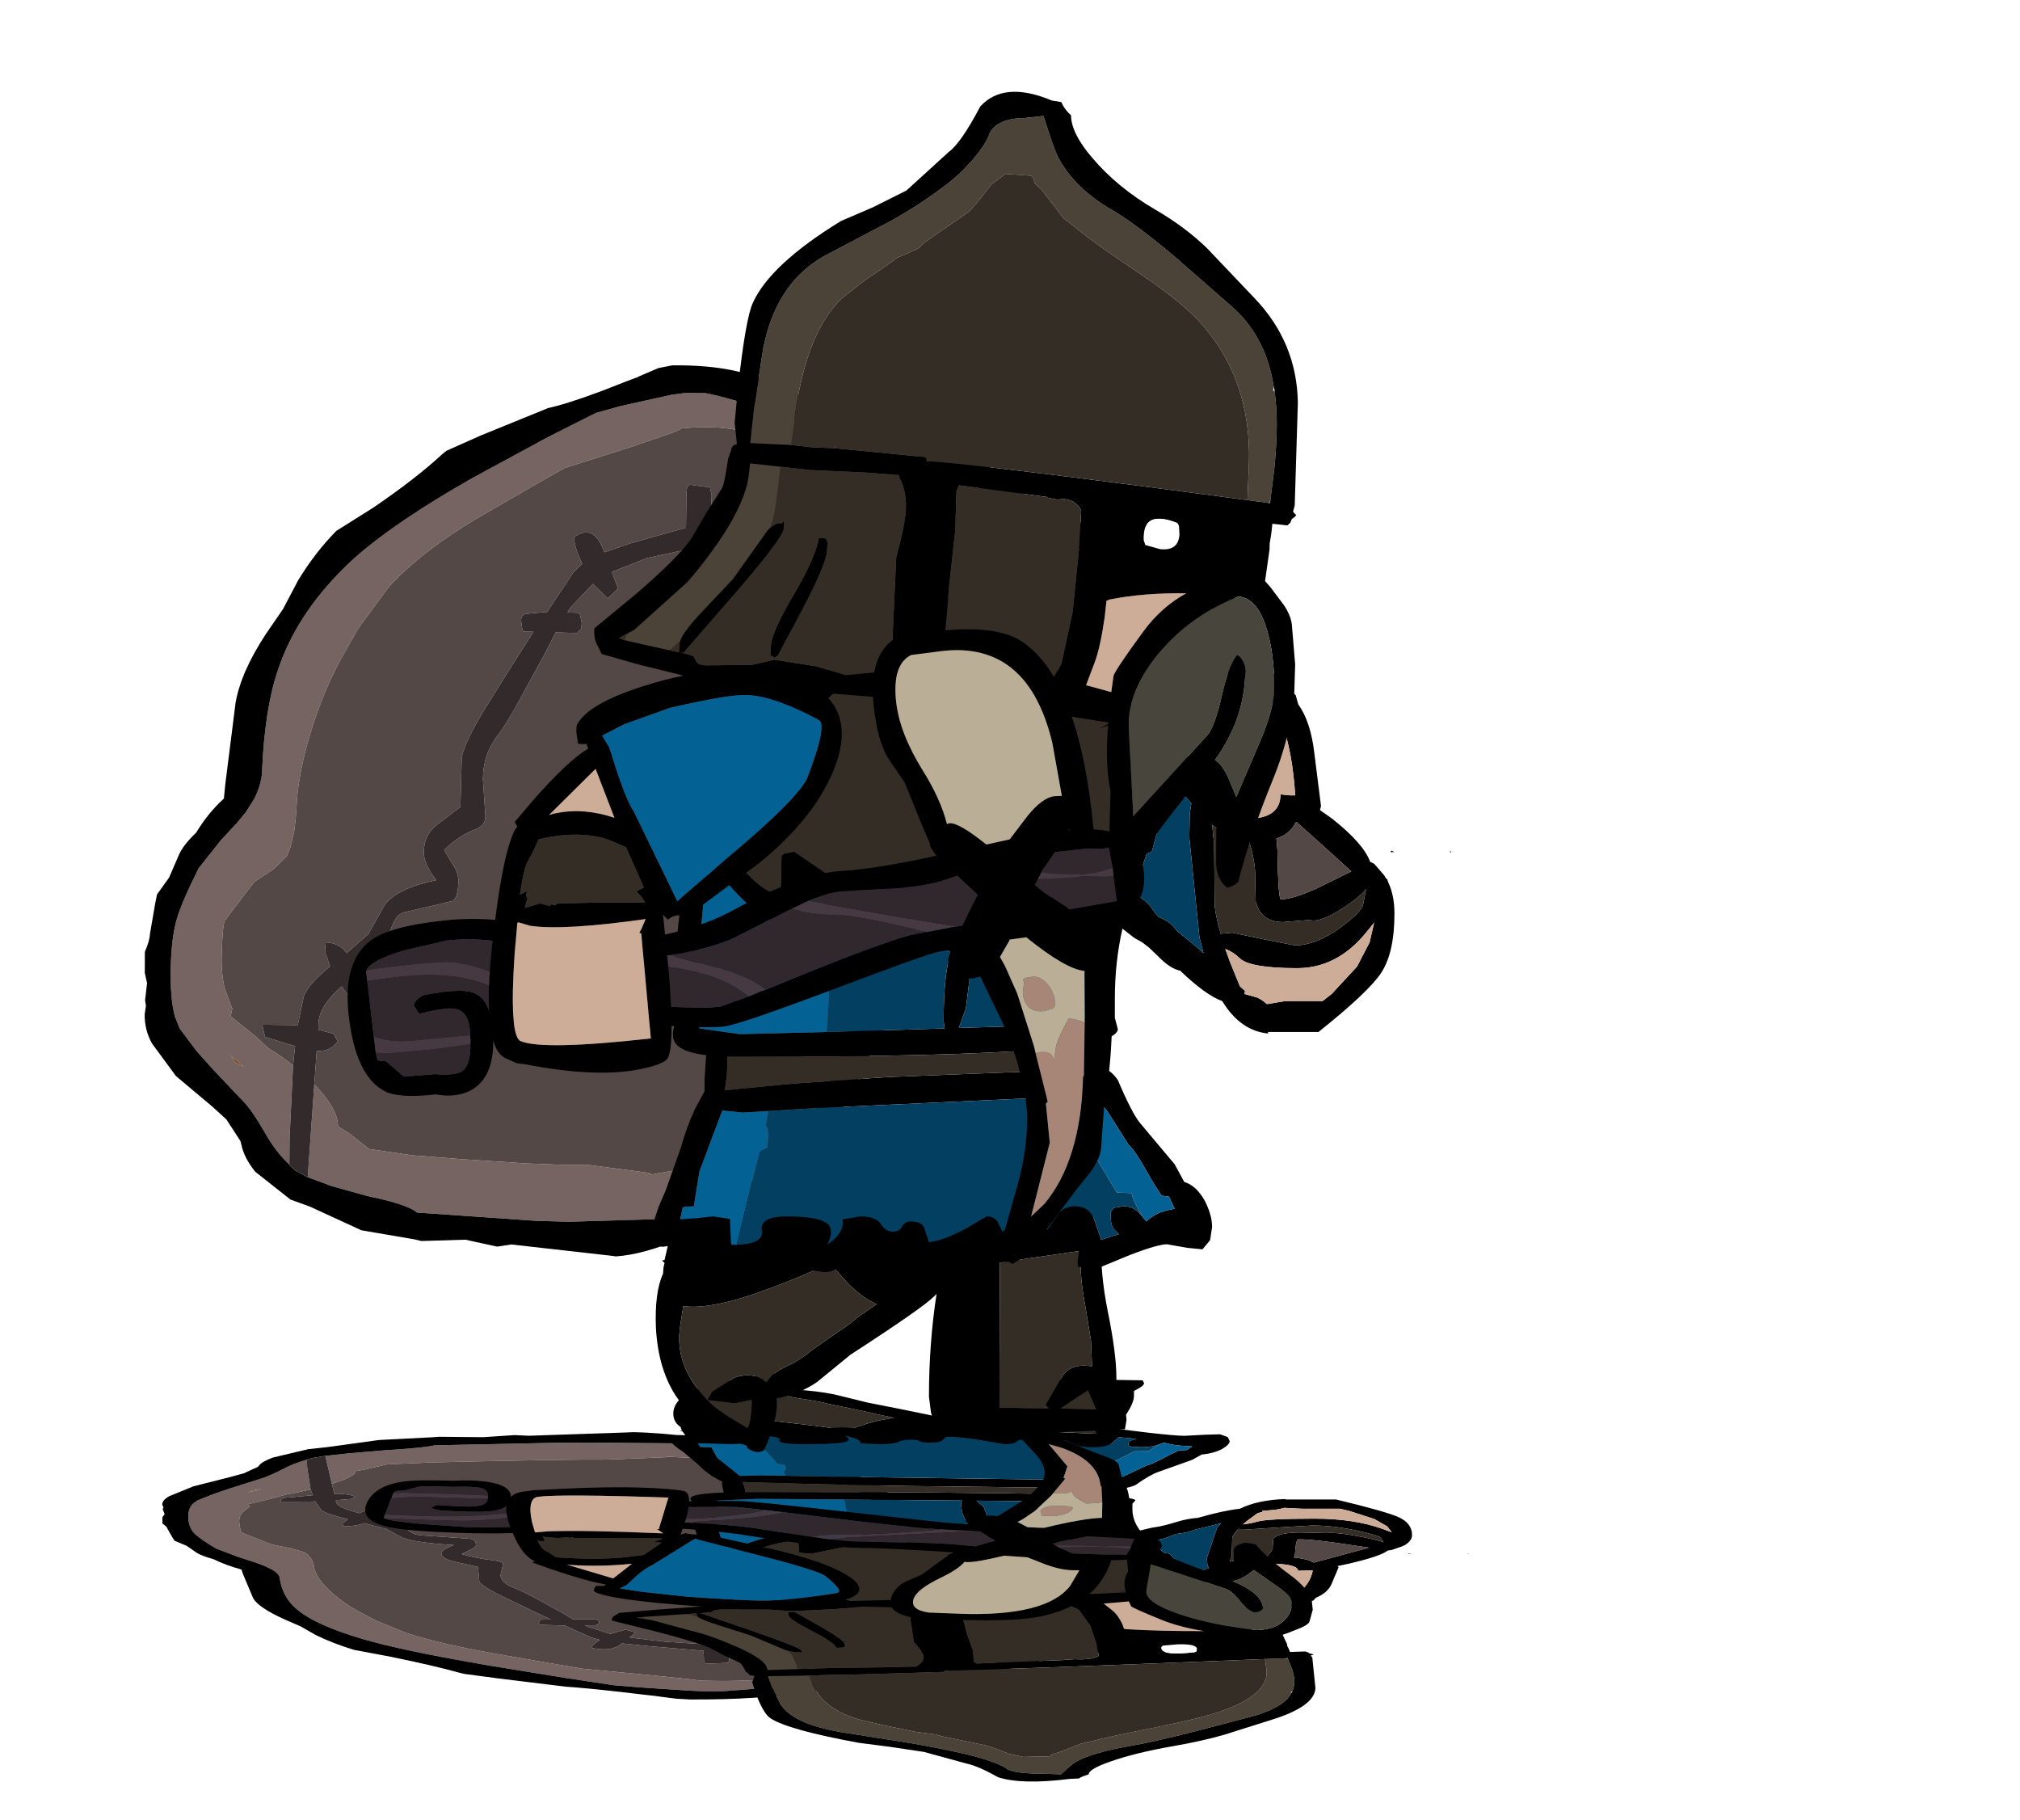 <?xml version="1.0" encoding="UTF-8" standalone="no"?>
<svg xmlns:ffdec="https://www.free-decompiler.com/flash" xmlns:xlink="http://www.w3.org/1999/xlink" ffdec:objectType="frame" height="179.6px" width="199.4px" xmlns="http://www.w3.org/2000/svg">
  <g transform="matrix(1.0, 0.0, 0.0, 1.0, 86.25, 143.35)">
    <filter id="filter0">
      <feOffset dx="3.536" dy="3.535" in="SourceGraphic" result="filterResult0"/>
      <feColorMatrix in="filterResult0" result="filterResult1" type="matrix" values="0 0 0 0 0.0,0 0 0 0 0.0,0 0 0 0 0.0,0 0 0 1 0"/>
      <feColorMatrix in="filterResult1" result="filterResult2" type="matrix" values="1 0 0 0 0,0 1 0 0 0,0 0 1 0 0,0 0 0 0.297 0"/>
    </filter>
    <use ffdec:characterId="383" filter="url(#filter0)" height="149.95" id="shadowMC" transform="matrix(1.0, 0.0, 0.0, -0.3, -86.25, 36.253)" width="197.6" xlink:href="#sprite0"/>
    <use ffdec:characterId="237" height="88.25" transform="matrix(0.998, 0.027, -0.027, 0.998, -70.345, -108.705)" width="88.5" xlink:href="#shape0"/>
    <use ffdec:characterId="238" height="34.0" transform="matrix(1.0, 0.0, 0.0, 1.0, -21.5, -34.05)" width="46.45" xlink:href="#shape1"/>
    <use ffdec:characterId="380" height="74.2" transform="matrix(1.0, 0.0, 0.0, 1.0, -22.1, -92.0)" width="79.1" xlink:href="#shape2"/>
    <use ffdec:characterId="240" height="75.85" transform="matrix(0.994, 0.109, -0.109, 0.994, -21.337, -138.201)" width="69.4" xlink:href="#shape3"/>
    <use ffdec:characterId="241" height="79.75" transform="matrix(0.111, 0.992, -0.992, 0.111, 23.782, -83.267)" width="63.25" xlink:href="#shape4"/>
    <use ffdec:characterId="12" height="46.8" transform="matrix(0.877, 0.479, -0.479, 0.877, -23.045, -84.929)" width="25.3" xlink:href="#shape5"/>
  </g>
  <defs>
    <g id="sprite0" transform="matrix(1.0, 0.0, 0.0, 1.0, 84.45, 143.35)">
      <use ffdec:characterId="237" height="88.25" transform="matrix(0.998, 0.027, -0.027, 0.998, -70.345, -108.705)" width="88.5" xlink:href="#shape0"/>
      <use ffdec:characterId="238" height="34.0" transform="matrix(1.0, 0.0, 0.0, 1.0, -21.5, -34.05)" width="46.45" xlink:href="#shape1"/>
      <use ffdec:characterId="380" height="74.2" transform="matrix(1.0, 0.0, 0.0, 1.0, -22.1, -92.0)" width="79.1" xlink:href="#shape2"/>
      <use ffdec:characterId="240" height="75.85" transform="matrix(0.994, 0.109, -0.109, 0.994, -21.337, -138.201)" width="69.4" xlink:href="#shape3"/>
      <use ffdec:characterId="241" height="79.75" transform="matrix(0.111, 0.992, -0.992, 0.111, 23.782, -83.267)" width="63.25" xlink:href="#shape4"/>
      <use ffdec:characterId="12" height="46.8" transform="matrix(0.877, 0.479, -0.479, 0.877, -23.045, -84.929)" width="25.3" xlink:href="#shape5"/>
    </g>
    <g id="shape0" transform="matrix(1.0, 0.0, 0.0, 1.0, 44.25, 44.1)">
      <path d="M-29.4 35.95 Q-30.75 34.75 -31.75 33.1 -33.25 30.65 -34.1 29.85 L-37.25 26.7 -38.9 24.95 -40.6 22.8 -41.1 21.65 Q-41.65 19.85 -41.65 16.65 -41.65 13.85 -41.2 12.05 -40.75 10.3 -39.15 6.9 L-37.05 4.1 -35.65 2.5 -35.55 2.4 -34.65 1.25 -33.85 -0.1 Q-33.2 -1.45 -33.15 -2.75 L-33.15 -2.8 -33.15 -2.9 Q-33.05 -9.05 -31.85 -12.9 -30.2 -18.35 -25.6 -23.15 -21.85 -27.1 -13.2 -32.35 L-5.75 -36.65 -1.1 -39.15 1.35 -39.9 6.35 -41.15 7.6 -41.35 9.6 -41.4 9.95 -41.35 Q12.6 -40.9 20.75 -38.4 L21.65 -38.15 Q30.4 -36.0 33.25 -34.9 35.75 -34.0 38.95 -30.9 L40.0 -29.85 36.1 -29.85 Q34.35 -31.7 33.25 -32.35 30.8 -33.75 28.7 -34.3 L24.75 -34.9 21.55 -35.65 19.6 -36.15 14.75 -37.4 Q11.6 -38.4 7.45 -37.85 L6.65 -37.45 2.65 -35.95 -4.1 -33.6 -7.8 -31.35 -11.95 -28.8 -12.6 -28.4 Q-18.05 -24.95 -21.15 -21.35 L-24.0 -17.25 -25.65 -14.15 Q-27.35 -10.8 -28.45 -6.8 -29.65 -2.45 -29.65 0.85 L-29.7 1.75 -29.8 2.9 -29.85 3.2 -30.15 4.6 -30.45 5.45 -31.75 6.8 -33.6 8.1 -34.2 8.9 -36.45 12.05 Q-36.65 12.6 -36.65 15.5 -36.65 17.3 -36.25 18.75 L-35.5 20.6 -35.45 20.65 -35.6 21.45 -33.5 23.05 -33.1 23.35 -31.8 24.5 Q-30.45 25.25 -29.3 26.15 L-29.45 33.4 -29.4 35.95 M41.6 -27.75 Q42.25 -26.7 42.25 -25.9 42.25 -21.3 35.75 -18.85 33.3 -17.9 31.65 -16.5 L30.65 -15.6 Q28.9 -13.75 28.75 -11.65 28.6 -9.15 27.1 -3.2 L26.35 0.15 26.2 1.05 Q25.75 3.35 25.75 4.85 L25.75 4.95 Q25.75 6.9 26.5 9.55 27.25 12.2 27.25 13.45 27.25 17.75 26.4 20.4 L22.9 28.1 Q20.5 33.1 18.15 34.85 L16.7 35.85 16.7 35.9 16.3 36.35 14.8 37.2 14.75 37.2 Q10.7 39.95 9.9 40.2 L-1.6 40.85 -2.25 40.85 -4.8 40.85 -16.65 40.35 -16.85 40.2 Q-17.95 39.55 -20.8 39.0 L-20.85 39.0 -21.6 38.85 -25.2 37.95 -27.55 37.15 -27.15 27.95 -27.05 28.05 Q-24.7 30.4 -24.7 32.05 L-23.65 32.65 -21.55 34.2 -17.3 34.7 -12.5 34.95 -6.0 35.2 -2.05 35.25 -0.2 35.2 0.3 35.2 0.35 35.2 6.05 35.8 6.35 36.0 6.45 35.95 13.8 34.45 15.15 33.15 16.9 30.85 17.5 29.85 19.45 26.8 Q21.4 23.9 21.65 22.6 22.35 19.2 22.65 14.5 22.9 10.2 22.75 6.55 L22.75 6.4 23.8 0.1 23.9 -0.65 24.75 -9.65 25.95 -14.05 Q26.6 -16.5 28.9 -17.65 L30.45 -18.4 35.7 -21.1 Q39.25 -23.3 39.25 -25.35 39.25 -26.0 37.95 -27.7 L41.6 -27.75 M-35.4 25.5 L-35.1 25.9 -34.95 26.05 -34.15 26.4 -34.75 25.9 -35.5 25.35 -35.4 25.5" fill="#766463" fill-rule="evenodd" stroke="none"/>
      <path d="M40.0 -29.85 L38.95 -30.9 Q35.75 -34.0 33.25 -34.9 30.4 -36.0 21.65 -38.15 L20.75 -38.4 Q12.6 -40.9 9.95 -41.35 L9.6 -41.4 7.6 -41.35 6.35 -41.15 1.35 -39.9 -1.1 -39.15 -5.75 -36.65 -13.2 -32.35 Q-21.85 -27.1 -25.6 -23.15 -30.2 -18.35 -31.85 -12.9 -33.05 -9.05 -33.15 -2.9 L-33.15 -2.8 -33.15 -2.75 Q-33.2 -1.45 -33.85 -0.1 L-34.65 1.25 -35.55 2.4 -35.65 2.5 -37.05 4.1 -39.15 6.9 Q-40.75 10.3 -41.2 12.05 -41.65 13.85 -41.65 16.65 -41.65 19.85 -41.1 21.65 L-40.6 22.8 -38.9 24.95 -37.25 26.7 -34.1 29.85 Q-33.25 30.65 -31.75 33.1 -30.75 34.75 -29.4 35.95 L-29.4 36.0 -28.95 36.4 -28.65 36.6 -27.55 37.15 -25.2 37.95 -21.6 38.85 -20.85 39.0 -20.8 39.0 Q-17.95 39.55 -16.85 40.2 L-16.65 40.35 -4.8 40.85 -2.25 40.85 -1.6 40.85 9.9 40.2 Q10.7 39.95 14.75 37.2 L14.8 37.2 16.3 36.35 16.7 35.9 16.7 35.85 18.15 34.85 Q20.5 33.1 22.9 28.1 L26.4 20.4 Q27.25 17.75 27.25 13.45 27.25 12.2 26.5 9.55 25.75 6.9 25.75 4.95 L25.75 4.85 Q25.75 3.35 26.2 1.05 L26.35 0.15 27.1 -3.2 Q28.6 -9.15 28.75 -11.65 28.9 -13.75 30.65 -15.6 L31.65 -16.5 Q33.3 -17.9 35.75 -18.85 42.25 -21.3 42.25 -25.9 42.25 -26.7 41.6 -27.75 L40.0 -29.85 M17.45 -41.85 L20.05 -41.35 Q24.1 -40.5 28.4 -39.05 44.25 -33.85 44.25 -26.05 44.25 -21.9 42.5 -19.8 41.25 -18.3 38.45 -17.25 34.75 -15.9 33.9 -15.4 32.65 -14.65 31.85 -13.5 31.5 -10.4 29.55 -3.8 L29.25 -2.8 28.45 1.35 28.25 2.35 Q28.7 3.6 28.55 5.3 L28.85 7.3 29.05 8.05 29.3 10.8 29.9 16.85 29.5 18.8 Q29.05 20.1 29.05 20.7 L26.35 26.55 23.05 32.85 20.45 35.8 18.65 37.25 17.95 37.75 Q17.25 39.25 14.75 40.5 12.7 41.5 9.65 42.15 5.85 43.9 3.1 44.15 L2.7 44.1 -7.25 43.25 -8.65 43.5 -11.8 42.9 -16.15 43.15 -16.85 43.0 -22.1 42.25 -27.25 40.05 -29.2 39.4 -32.75 36.75 Q-33.9 35.4 -34.2 34.1 L-34.3 33.75 -35.75 31.65 -37.2 30.4 -40.85 27.5 -43.3 24.35 Q-44.1 23.0 -44.1 21.45 L-44.0 20.65 -44.1 20.1 -43.95 18.4 -44.2 17.4 -44.25 15.35 -44.25 15.3 Q-43.8 14.2 -43.8 13.55 L-43.35 10.45 -43.2 9.6 -42.05 7.9 -41.15 5.65 Q-40.75 4.65 -39.5 3.4 -38.4 1.45 -36.85 -0.05 L-36.75 -1.45 -35.95 -9.55 Q-35.5 -12.6 -33.15 -16.4 L-31.5 -18.95 -30.1 -21.8 Q-28.5 -24.6 -26.45 -26.8 L-22.85 -29.2 Q-18.7 -32.2 -16.2 -34.65 L-15.8 -35.0 -12.45 -36.6 -5.85 -39.5 Q-4.0 -39.95 -0.55 -41.35 L1.7 -42.3 2.8 -42.75 2.85 -42.75 3.0 -42.85 4.95 -43.75 6.3 -44.05 Q13.45 -44.35 17.45 -41.85" fill="#000000" fill-rule="evenodd" stroke="none"/>
      <path d="M-29.3 26.15 Q-30.45 25.25 -31.8 24.5 L-33.1 23.35 -33.5 23.05 -35.6 21.45 -35.45 20.65 -35.5 20.6 -36.25 18.75 Q-36.65 17.3 -36.65 15.5 -36.65 12.6 -36.45 12.05 L-34.2 8.9 -33.6 8.1 -31.75 6.8 -30.45 5.45 -30.15 4.6 -29.85 3.2 -29.8 2.9 -29.7 1.75 -29.65 0.85 Q-29.65 -2.45 -28.45 -6.8 -27.35 -10.8 -25.65 -14.15 L-24.0 -17.25 -21.15 -21.35 Q-18.05 -24.95 -12.6 -28.4 L-11.95 -28.8 -7.8 -31.35 -4.1 -33.6 2.65 -35.95 6.65 -37.45 7.45 -37.85 Q11.6 -38.4 14.75 -37.4 L19.6 -36.15 21.55 -35.65 24.75 -34.9 28.7 -34.3 Q30.8 -33.75 33.25 -32.35 34.35 -31.7 36.1 -29.85 L14.05 -29.85 10.55 -28.8 10.55 -31.35 10.35 -32.1 8.35 -32.3 8.1 -32.1 8.05 -31.35 8.1 -28.05 2.65 -26.35 0.1 -25.4 0.0 -25.6 Q-1.05 -28.25 -2.95 -26.8 -2.85 -25.7 -2.05 -24.2 L-2.9 -23.35 -5.4 -19.35 -7.5 -19.1 Q-7.95 -19.0 -7.95 -18.45 L-7.8 -17.5 -7.65 -17.35 -6.7 -17.35 -8.65 -14.1 -11.3 -9.6 Q-13.1 -6.45 -13.45 -4.8 L-13.45 0.15 -15.75 2.0 Q-16.95 3.0 -16.95 4.65 -16.95 5.85 -15.65 7.45 -19.45 8.35 -20.65 10.0 L-22.2 12.95 -24.3 14.9 Q-25.05 13.9 -26.4 13.9 L-26.45 14.8 -25.9 16.25 Q-28.15 18.2 -28.45 19.4 L-28.95 22.2 -29.35 22.15 -32.45 22.2 -32.15 23.4 -29.25 24.2 -29.15 24.25 -29.3 26.15 M37.95 -27.7 Q39.25 -26.0 39.25 -25.35 39.25 -23.3 35.7 -21.1 L30.45 -18.4 28.9 -17.65 Q26.6 -16.5 25.95 -14.05 L24.75 -9.65 23.9 -0.65 23.8 0.1 22.75 6.4 22.75 6.55 Q22.9 10.2 22.65 14.5 22.35 19.2 21.65 22.6 21.4 23.9 19.45 26.8 L17.5 29.85 16.9 30.85 15.15 33.15 13.8 34.45 6.45 35.95 6.05 35.8 0.35 35.2 0.3 35.2 -0.2 35.2 -2.05 35.25 -6.0 35.2 -12.5 34.95 -17.3 34.7 -21.55 34.2 -23.65 32.65 -24.7 32.05 Q-24.7 30.4 -27.05 28.05 L-27.15 27.95 -27.0 24.65 -26.95 24.65 Q-25.6 24.65 -24.95 23.65 L-25.4 22.9 -26.9 22.55 -26.9 21.9 Q-26.85 20.15 -24.7 18.2 -23.35 20.15 -21.95 20.15 -20.7 20.15 -21.2 19.7 L-20.95 18.65 -22.6 17.05 -22.9 16.75 -20.9 14.9 Q-20.5 14.4 -20.0 12.45 -19.6 10.95 -18.7 10.7 L-15.4 9.85 -13.95 9.45 Q-13.45 9.1 -13.45 7.55 -13.45 6.85 -13.8 6.25 L-14.95 4.45 Q-13.5 2.95 -11.85 2.3 -10.95 1.9 -10.95 1.05 L-11.3 -2.65 Q-11.35 -5.15 -9.9 -7.1 -9.05 -8.25 -7.55 -11.25 L-5.45 -15.35 -4.5 -17.35 -2.4 -17.35 -2.1 -17.65 Q-1.95 -17.65 -1.95 -18.35 L-2.15 -19.2 -2.4 -19.35 -3.4 -19.35 -3.15 -19.8 -0.95 -22.25 0.55 -20.85 1.55 -21.85 0.9 -23.45 1.05 -23.55 4.35 -24.95 8.25 -25.9 Q8.55 -23.1 9.55 -21.85 10.05 -22.05 10.55 -22.35 L10.55 -26.25 11.05 -26.35 12.65 -27.0 14.1 -27.6 37.95 -27.7" fill="#544847" fill-rule="evenodd" stroke="none"/>
      <path d="M-29.4 35.95 L-29.45 33.4 -29.3 26.15 -29.15 24.25 -29.25 24.2 -32.15 23.4 -32.45 22.2 -29.35 22.15 -28.95 22.2 -28.45 19.4 Q-28.15 18.2 -25.9 16.25 L-26.45 14.8 -26.4 13.9 Q-25.05 13.9 -24.3 14.9 L-22.2 12.95 -20.65 10.0 Q-19.45 8.35 -15.65 7.45 -16.95 5.85 -16.95 4.65 -16.95 3.0 -15.75 2.0 L-13.45 0.15 -13.45 -4.8 Q-13.1 -6.45 -11.3 -9.6 L-8.65 -14.1 -6.7 -17.35 -7.65 -17.35 -7.8 -17.5 -7.95 -18.45 Q-7.95 -19.0 -7.5 -19.1 L-5.4 -19.35 -2.9 -23.35 -2.05 -24.2 Q-2.85 -25.7 -2.95 -26.8 -1.05 -28.25 0.0 -25.6 L0.1 -25.4 2.65 -26.35 8.1 -28.05 8.05 -31.35 8.1 -32.1 8.35 -32.3 10.35 -32.1 10.55 -31.35 10.55 -28.8 14.05 -29.85 36.1 -29.85 40.0 -29.85 41.6 -27.75 37.95 -27.7 14.1 -27.6 12.65 -27.0 11.05 -26.35 10.55 -26.25 10.55 -22.35 Q10.05 -22.05 9.55 -21.85 8.55 -23.1 8.25 -25.9 L4.35 -24.95 1.05 -23.55 0.9 -23.45 1.55 -21.85 0.55 -20.85 -0.95 -22.25 -3.15 -19.8 -3.4 -19.35 -2.4 -19.35 -2.15 -19.2 -1.95 -18.35 Q-1.95 -17.65 -2.1 -17.65 L-2.4 -17.35 -4.5 -17.35 -5.45 -15.35 -7.55 -11.25 Q-9.05 -8.25 -9.9 -7.1 -11.35 -5.15 -11.3 -2.65 L-10.95 1.05 Q-10.95 1.9 -11.85 2.3 -13.5 2.95 -14.95 4.45 L-13.8 6.25 Q-13.45 6.85 -13.45 7.55 -13.45 9.1 -13.95 9.45 L-15.4 9.85 -18.7 10.7 Q-19.6 10.95 -20.0 12.45 -20.5 14.4 -20.9 14.9 L-22.9 16.75 -22.6 17.05 -20.95 18.65 -21.2 19.7 Q-20.7 20.15 -21.95 20.15 -23.35 20.15 -24.7 18.2 -26.85 20.15 -26.9 21.9 L-26.9 22.55 -25.4 22.9 -24.95 23.65 Q-25.6 24.65 -26.95 24.65 L-27.0 24.65 -27.15 27.95 -27.55 37.15 -28.65 36.6 -28.95 36.4 -29.4 36.0 -29.4 35.95" fill="#332b2b" fill-rule="evenodd" stroke="none"/>
      <path d="M6.45 35.95 L6.35 36.0 6.05 35.8 6.45 35.95 M-35.4 25.5 L-35.5 25.35 -34.75 25.9 -34.15 26.4 -34.95 26.05 -35.1 25.9 -35.4 25.5" fill="#794d31" fill-rule="evenodd" stroke="none"/>
    </g>
    <g id="shape1" transform="matrix(1.0, 0.0, 0.0, 1.0, 29.45, 30.75)">
      <path d="M12.95 -26.5 Q12.9 -23.45 13.5 -20.7 13.9 -18.95 14.5 -17.65 14.4 -14.35 15.15 -10.65 16.0 -6.45 16.0 -4.15 L16.0 -2.5 16.2 -2.15 Q17.0 -0.8 17.0 0.1 L16.85 1.0 14.95 1.1 -1.0 1.75 Q-1.45 0.85 -2.25 0.25 L-2.1 0.1 -2.3 -0.65 -2.5 -2.2 Q-2.5 -7.45 -1.75 -12.35 L-2.0 -12.1 Q-3.15 -10.95 -10.25 -6.35 L-13.55 -3.65 Q-15.4 -2.4 -17.55 -2.05 -17.3 -0.3 -18.75 3.05 -19.45 3.55 -20.45 2.85 L-20.45 2.65 Q-22.7 1.9 -26.2 -0.7 -29.15 -3.65 -29.45 -8.95 -29.6 -12.5 -28.75 -14.35 L-28.7 -15.0 -28.6 -15.4 -28.85 -15.65 -28.6 -15.7 -28.15 -17.65 -26.9 -18.3 -26.3 -18.3 -24.75 -18.95 -22.7 -19.4 Q-19.2 -20.1 -17.0 -22.3 L-15.95 -22.65 Q-12.55 -25.45 -9.55 -26.65 -3.2 -29.1 1.3 -24.6 L1.55 -24.35 Q3.4 -28.25 5.9 -29.95 8.6 -31.75 10.8 -29.6 L12.95 -26.5 M9.0 -1.4 L10.65 -4.2 Q11.5 -5.55 13.6 -5.2 L13.5 -7.7 12.95 -11.05 Q12.55 -13.2 12.5 -14.45 L12.45 -16.6 11.75 -16.5 4.5 -15.45 4.45 -1.1 5.85 -1.1 9.0 -1.05 9.05 -1.05 9.35 -1.05 9.0 -1.4 M13.2 -2.85 L10.5 -1.05 14.0 -0.95 13.2 -2.85 M-12.4 -15.5 Q-13.25 -14.75 -18.35 -12.85 -23.95 -10.75 -26.75 -11.15 L-27.05 -9.25 Q-27.7 -5.3 -24.4 -1.9 L-24.15 -1.65 Q-23.2 -0.7 -20.4 0.9 -20.35 0.85 -20.25 0.95 L-20.2 0.4 Q-19.95 -1.05 -20.0 -1.9 L-21.65 -1.55 -24.15 -1.85 Q-24.25 -1.85 -24.35 -1.95 L-23.9 -2.7 -21.7 -4.1 Q-19.8 -4.7 -18.55 -3.65 L-18.0 -4.3 Q-17.55 -4.75 -16.05 -5.45 -14.7 -6.2 -14.2 -6.7 L-11.9 -8.3 Q-10.1 -9.5 -9.6 -10.0 L-7.65 -11.35 Q-9.0 -11.9 -10.45 -13.35 L-12.3 -15.4 -12.35 -15.55 -12.4 -15.5" fill="#000000" fill-rule="evenodd" stroke="none"/>
      <path d="M9.0 -1.05 L9.0 -1.4 9.05 -1.05 9.0 -1.05" fill="#5b6171" fill-rule="evenodd" stroke="none"/>
      <path d="M9.0 -1.05 L5.85 -1.1 4.45 -1.1 4.5 -15.45 11.75 -16.5 12.45 -16.6 12.5 -14.45 Q12.55 -13.2 12.95 -11.05 L13.5 -7.7 13.6 -5.2 Q11.5 -5.55 10.65 -4.2 L9.0 -1.4 9.0 -1.05 M-24.4 -1.9 Q-27.7 -5.3 -27.05 -9.25 L-26.75 -11.15 Q-23.95 -10.75 -18.35 -12.85 -13.25 -14.75 -12.4 -15.5 L-12.3 -15.4 -10.45 -13.35 Q-9.0 -11.9 -7.65 -11.35 L-9.6 -10.0 Q-10.1 -9.5 -11.9 -8.3 L-14.2 -6.7 Q-14.7 -6.2 -16.05 -5.45 -17.55 -4.75 -18.0 -4.3 L-18.55 -3.65 Q-19.8 -4.7 -21.7 -4.1 L-23.9 -2.7 -24.35 -1.95 -24.4 -1.9 M13.2 -2.85 L14.0 -0.95 10.5 -1.05 13.2 -2.85 M-24.15 -1.65 L-24.15 -1.85 -21.65 -1.55 -20.0 -1.9 Q-19.95 -1.05 -20.2 0.4 L-20.4 0.9 Q-23.2 -0.7 -24.15 -1.65" fill="#332d26" fill-rule="evenodd" stroke="none"/>
    </g>
    <g id="shape2" transform="matrix(1.0, 0.0, 0.0, 1.0, 23.0, 35.2)">
      <path d="M33.3 -22.35 L32.95 -24.75 Q31.85 -29.7 28.75 -31.4 26.75 -32.5 21.9 -32.5 13.25 -32.5 8.3 -26.55 L7.0 -24.75 Q6.0 -23.25 5.45 -21.7 L11.9 -20.8 15.9 -20.75 17.95 -20.3 20.55 -19.5 22.4 -18.15 23.25 -17.3 23.45 -17.35 Q24.55 -17.45 25.4 -15.95 L25.5 -15.8 26.4 -15.15 26.8 -14.75 26.75 -16.1 26.95 -17.85 27.0 -18.0 Q27.65 -19.85 29.15 -21.1 L29.9 -21.55 29.85 -21.65 30.5 -22.05 32.0 -22.5 32.05 -22.35 32.8 -22.25 32.8 -22.0 33.3 -22.05 33.3 -22.35 M6.8 -28.0 Q7.85 -29.3 10.3 -31.25 12.9 -33.3 14.4 -33.75 24.6 -36.95 30.45 -33.0 34.8 -30.1 35.35 -24.75 L35.4 -22.75 35.2 -22.15 34.95 -21.9 35.5 -21.75 37.5 -21.5 Q38.35 -20.3 39.15 -19.4 L40.75 -17.95 41.0 -17.05 Q42.25 -15.3 42.6 -12.15 L43.25 -7.0 43.15 -6.6 44.35 -5.75 Q47.45 -3.3 48.1 -1.5 L48.5 -1.3 49.5 -0.15 49.7 0.2 49.75 0.15 49.9 0.55 Q50.5 1.85 50.5 3.6 50.5 7.45 49.2 9.45 47.95 11.35 43.0 15.3 L38.0 15.3 38.05 15.45 Q35.3 15.2 33.5 12.25 31.85 11.65 29.35 9.25 28.35 9.05 27.2 7.85 L26.25 6.95 25.6 6.45 24.8 6.0 23.65 5.1 Q22.9 8.4 22.9 12.0 L22.9 13.65 22.9 13.75 22.9 13.9 23.2 15.05 Q23.05 15.85 20.65 16.35 L20.25 16.45 20.4 17.6 20.4 18.65 Q22.15 18.5 23.2 20.05 24.6 23.35 25.4 24.3 L28.8 28.35 29.75 30.1 Q30.95 30.45 31.8 32.0 32.5 33.4 32.5 34.55 L32.3 35.85 31.55 36.75 30.05 36.6 28.05 36.25 Q27.15 36.25 24.4 37.3 L21.5 38.5 19.3 38.5 Q19.15 38.1 19.3 37.4 L19.5 35.9 19.5 35.2 19.3 35.25 19.0 35.0 18.9 36.45 Q18.55 37.0 17.0 37.0 16.4 37.0 15.9 36.55 15.4 36.05 14.75 36.05 13.65 36.05 13.25 37.05 12.9 38.0 12.0 38.0 11.15 38.0 10.5 37.3 L9.85 36.55 Q5.85 38.5 5.0 38.5 L3.2 38.75 1.75 39.0 Q1.4 39.0 -0.15 37.45 L-2.0 35.75 Q-2.05 36.85 -3.45 37.95 -4.75 39.0 -5.75 39.0 L-7.5 38.75 -7.5 36.05 -9.5 35.8 -9.5 36.4 Q-9.5 39.0 -16.0 39.0 L-17.5 38.75 Q-17.5 36.8 -17.1 35.75 L-19.05 36.15 -21.75 36.5 -23.0 36.25 Q-23.0 34.9 -22.05 32.35 L-21.4 30.85 -21.3 30.55 -19.95 26.75 Q-19.4 24.75 -18.55 22.9 L-17.6 21.15 -17.6 19.9 -17.45 17.65 -17.4 17.6 Q-19.7 17.3 -20.35 16.55 -20.95 15.95 -20.6 14.75 L-20.6 14.4 -20.6 13.1 Q-20.6 1.65 -17.9 -6.45 -14.35 -17.3 -6.5 -19.95 L-6.25 -20.1 -5.85 -20.25 Q-2.5 -21.75 3.0 -21.75 3.25 -22.7 4.55 -24.75 L4.65 -24.95 6.8 -28.0 M2.3 -19.0 L2.15 -19.0 1.0 -19.0 -2.3 -18.75 -3.6 -18.55 Q-4.7 -18.3 -5.15 -17.85 L-5.4 -17.6 Q-6.3 -16.9 -7.45 -16.75 L-7.5 -16.75 Q-11.5 -14.55 -13.2 -10.95 L-16.55 -3.05 -14.6 -1.5 -12.75 0.3 Q-11.35 1.6 -10.1 1.8 L-10.0 -2.1 -9.75 -2.3 -8.75 -2.5 -4.4 0.45 Q0.0 3.5 1.0 3.75 0.5 3.05 0.5 1.8 L0.5 1.05 Q0.25 0.5 1.5 0.5 6.25 4.4 8.15 5.75 L11.0 2.75 14.5 -1.0 Q15.25 -0.15 15.45 1.05 L15.5 2.55 15.5 2.8 17.7 1.1 Q19.5 -0.5 19.75 -0.5 21.0 -0.5 21.0 1.0 21.7 0.8 22.2 -0.05 22.5 -0.5 23.05 -0.5 24.9 -5.0 24.9 -8.4 L24.95 -8.55 25.0 -8.85 25.05 -9.5 24.3 -11.1 23.8 -12.3 22.8 -14.8 22.6 -15.0 22.45 -15.15 22.35 -15.2 Q21.25 -16.05 19.75 -16.7 L19.15 -16.95 18.45 -17.2 17.15 -17.65 16.1 -17.9 16.05 -17.9 16.0 -17.95 Q15.1 -18.45 14.0 -18.35 L12.25 -17.9 8.4 -18.35 2.65 -18.95 2.3 -19.0 M40.7 -8.1 Q40.45 -12.15 39.45 -15.05 38.3 -18.55 36.4 -19.15 35.35 -19.95 33.5 -20.1 31.55 -20.25 30.5 -19.5 L30.4 -19.5 Q28.75 -19.05 28.75 -15.7 28.75 -13.35 31.75 -9.5 34.6 -5.75 36.0 -5.75 39.25 -5.75 39.25 -8.15 L40.25 -8.05 40.7 -8.05 40.7 -8.1 M28.75 -9.25 L28.2 -9.9 27.55 -6.9 27.0 -4.15 26.55 -2.5 26.05 -2.3 24.9 1.05 24.7 1.65 Q26.0 2.2 26.65 3.25 L27.2 3.95 Q28.35 4.35 29.0 5.3 L30.6 6.6 31.65 7.5 31.25 5.95 30.25 -3.9 30.3 -6.3 30.45 -7.25 28.75 -9.25 M38.95 -2.6 Q39.0 1.6 39.25 2.2 40.35 2.25 42.9 1.1 L46.25 -0.55 43.1 -3.4 40.8 -5.45 40.5 -4.95 Q39.95 -4.15 38.85 -3.8 L38.95 -2.6 M32.5 -5.15 L32.7 -3.25 32.75 2.5 Q32.75 3.55 33.35 5.6 L34.5 5.5 37.6 6.15 40.65 6.75 Q42.75 6.75 45.15 5.0 47.2 3.5 47.4 2.75 L47.7 1.2 Q47.15 1.9 45.75 2.85 43.6 4.3 42.5 4.3 L42.0 4.25 39.5 4.45 Q37.3 4.45 36.8 2.4 L36.75 -0.3 Q36.75 -1.5 36.15 -3.55 34.25 -3.75 32.5 -5.15 M56.1 -2.45 L55.9 -2.45 56.1 -2.55 56.1 -2.45 M50.1 -2.45 L50.2 -2.6 50.5 -2.45 50.1 -2.45 M47.65 5.55 Q44.8 9.0 40.9 9.0 36.2 9.0 35.2 8.0 34.6 7.4 33.8 7.1 L34.25 8.35 35.25 10.8 35.75 11.25 35.7 11.55 36.95 11.9 Q37.5 12.15 37.9 12.55 L39.7 12.25 43.4 12.25 44.3 11.55 46.8 8.85 48.05 6.45 48.5 4.5 47.65 5.55 M16.55 14.45 L16.55 14.5 17.2 14.4 17.45 14.4 18.9 14.25 20.55 13.75 20.95 13.45 20.9 11.6 20.95 9.85 21.45 5.0 21.7 3.6 19.0 5.5 Q18.2 5.5 18.05 4.95 L18.0 4.05 17.5 4.45 Q15.15 6.25 14.0 6.5 13.4 5.7 13.4 5.05 L13.5 3.55 10.5 6.05 10.35 7.95 Q10.15 8.5 9.0 8.5 L8.4 8.4 8.5 10.5 8.2 12.95 7.5 14.9 12.4 14.75 13.45 14.7 14.2 14.65 16.25 14.5 16.55 14.45 M25.65 33.55 L26.0 34.0 Q26.55 33.5 26.95 33.3 27.6 32.95 28.8 32.75 L28.25 31.55 27.5 31.45 26.55 29.95 Q24.8 26.8 24.3 26.5 L22.3 23.35 Q21.4 21.95 20.25 21.7 L18.9 21.75 18.6 21.65 17.9 21.75 17.6 21.75 17.0 21.8 13.2 21.9 -6.45 22.8 -11.3 23.1 -13.85 23.25 -15.85 23.05 -16.7 25.3 -18.1 29.05 -18.65 32.45 -18.65 32.5 -19.5 32.55 -19.75 32.6 -20.0 33.75 -20.1 33.8 -18.15 33.65 -16.75 33.5 -15.1 33.75 -15.0 36.0 -15.0 36.3 -14.95 36.3 -14.4 36.3 Q-11.75 36.2 -11.95 34.95 -12.2 33.5 -9.5 33.5 -5.6 33.5 -5.2 34.6 -4.95 35.25 -5.5 36.3 -3.7 35.05 -4.0 33.8 L-2.25 33.5 Q-0.65 33.5 -0.2 34.25 0.25 35.0 1.0 35.0 1.65 35.0 1.9 34.5 2.15 34.0 2.75 34.0 3.9 34.0 4.1 34.7 L4.55 36.05 Q5.95 35.9 8.2 34.7 L10.25 33.5 Q10.95 33.5 11.3 34.0 L11.8 35.0 Q13.0 34.2 14.05 34.2 L16.25 34.8 17.35 33.2 Q17.95 32.5 19.0 32.5 20.4 32.5 20.9 33.9 L21.55 35.8 23.3 35.25 22.8 34.75 Q22.5 34.4 22.5 33.65 L22.5 32.95 22.55 33.0 22.8 32.65 23.75 32.5 Q24.65 32.5 25.25 33.1 L25.65 33.55 M-5.6 15.3 L6.1 14.95 6.0 14.25 Q6.0 9.55 6.7 7.45 L5.9 6.9 3.5 5.0 2.0 7.0 Q-0.35 6.0 -3.45 4.15 L-5.0 3.2 -8.0 1.05 -8.1 4.05 -8.4 4.3 -9.5 4.5 Q-12.65 4.5 -16.85 -1.35 L-17.0 -1.55 -17.1 -1.2 Q-17.95 2.7 -18.1 8.5 L-18.1 14.95 -14.2 15.5 -13.6 15.5 -5.6 15.3 M16.6 16.6 Q16.1 16.7 15.85 17.0 6.85 17.75 -13.85 17.75 L-15.35 17.75 Q-15.3 19.05 -15.6 21.05 L-8.95 20.4 0.4 19.75 17.0 19.1 17.0 18.9 18.15 19.0 18.6 19.0 18.55 18.95 Q18.4 18.7 18.4 17.75 L18.6 16.55 16.6 16.6" fill="#000000" fill-rule="evenodd" stroke="none"/>
      <path d="M40.25 -8.05 L39.25 -8.15 Q39.25 -5.75 36.0 -5.75 34.6 -5.75 31.75 -9.5 28.75 -13.35 28.75 -15.7 28.75 -19.05 30.4 -19.5 L30.5 -19.5 Q31.55 -20.25 33.5 -20.1 35.35 -19.95 36.4 -19.15 38.3 -18.55 39.45 -15.05 40.45 -12.15 40.7 -8.1 L40.25 -8.05 M47.65 5.55 L48.5 4.5 48.05 6.45 46.8 8.85 44.3 11.55 43.4 12.25 39.7 12.25 37.9 12.55 Q37.5 12.15 36.95 11.9 L35.7 11.55 35.75 11.25 35.25 10.8 34.25 8.35 33.8 7.1 Q34.6 7.4 35.2 8.0 36.2 9.0 40.9 9.0 44.8 9.0 47.65 5.55" fill="#cdac98" fill-rule="evenodd" stroke="none"/>
      <path d="M2.65 -18.95 L8.4 -18.35 12.25 -17.9 14.0 -18.35 Q15.1 -18.45 16.0 -17.95 L16.05 -17.9 16.1 -17.9 17.15 -17.65 18.45 -17.2 19.15 -16.95 19.75 -16.7 Q21.25 -16.05 22.35 -15.2 L22.45 -15.15 22.6 -15.0 22.8 -14.8 23.8 -12.3 24.3 -11.1 25.05 -9.5 25.0 -8.85 24.95 -8.55 24.9 -8.4 Q24.9 -5.0 23.05 -0.5 22.5 -0.5 22.2 -0.05 21.7 0.8 21.0 1.0 21.0 -0.5 19.75 -0.5 19.5 -0.5 17.7 1.1 L15.5 2.8 15.5 2.55 15.45 1.05 Q15.25 -0.15 14.5 -1.0 L11.0 2.75 8.15 5.75 Q6.25 4.4 1.5 0.5 0.25 0.5 0.5 1.05 L0.5 1.8 Q0.5 3.05 1.0 3.75 0.0 3.5 -4.4 0.45 L-8.75 -2.5 -9.75 -2.3 -10.0 -2.1 -10.1 1.8 Q-11.35 1.6 -12.75 0.3 L-14.6 -1.5 -16.55 -3.05 -13.2 -10.95 Q-11.5 -14.55 -7.5 -16.75 L-7.45 -16.75 Q-6.3 -16.9 -5.4 -17.6 L-5.15 -17.85 Q-4.7 -18.3 -3.6 -18.55 L-2.3 -18.75 1.0 -19.0 2.15 -19.0 2.3 -19.0 2.5 -18.95 2.65 -18.95 M32.5 -5.15 Q34.25 -3.75 36.15 -3.55 36.75 -1.5 36.75 -0.3 L36.8 2.4 Q37.3 4.45 39.5 4.45 L42.0 4.25 42.5 4.3 Q43.6 4.3 45.75 2.85 47.15 1.9 47.7 1.2 L47.4 2.75 Q47.2 3.5 45.15 5.0 42.75 6.75 40.65 6.75 L37.6 6.15 34.5 5.5 33.35 5.6 Q32.75 3.55 32.75 2.5 L32.7 -3.25 32.5 -5.15 M16.6 16.6 L18.6 16.55 18.4 17.75 Q18.4 18.7 18.55 18.95 L18.6 19.0 18.15 19.0 17.0 18.9 17.0 19.1 0.4 19.75 -8.95 20.4 -15.6 21.05 Q-15.3 19.05 -15.35 17.75 L-13.85 17.75 Q6.85 17.75 15.85 17.0 16.1 16.7 16.6 16.6" fill="#332d26" fill-rule="evenodd" stroke="none"/>
      <path d="M32.8 -22.25 L32.05 -22.35 32.0 -22.5 30.5 -22.05 29.85 -21.65 29.9 -21.55 29.15 -21.1 Q27.65 -19.85 27.0 -18.0 L26.95 -17.85 26.75 -16.1 26.8 -14.75 26.4 -15.15 25.5 -15.8 25.4 -15.95 Q24.55 -17.45 23.45 -17.35 L23.25 -17.3 22.4 -18.15 20.55 -19.5 17.95 -20.3 15.9 -20.75 11.9 -20.8 5.45 -21.7 Q6.0 -23.25 7.0 -24.75 L8.3 -26.55 Q13.25 -32.5 21.9 -32.5 26.75 -32.5 28.75 -31.4 31.85 -29.7 32.95 -24.75 L33.3 -22.35 32.8 -22.25 M38.95 -2.6 L38.85 -3.8 Q39.95 -4.15 40.5 -4.95 L40.8 -5.45 43.1 -3.4 46.25 -0.55 42.9 1.1 Q40.35 2.25 39.25 2.2 39.0 1.6 38.95 -2.6" fill="#544847" fill-rule="evenodd" stroke="none"/>
      <path d="M17.5 4.45 L18.0 4.05 18.05 4.95 Q18.2 5.5 19.0 5.5 L21.7 3.6 21.45 5.0 20.95 9.85 20.9 11.6 20.95 13.45 20.55 13.75 18.9 14.25 17.45 14.4 17.2 14.4 16.55 14.5 16.55 14.45 16.5 13.65 17.3 6.2 17.5 4.45 M17.9 21.75 L18.6 21.65 18.9 21.75 20.25 21.7 Q21.4 21.95 22.3 23.35 L24.3 26.5 Q24.8 26.8 26.55 29.95 L27.5 31.45 28.25 31.55 28.8 32.75 Q27.6 32.95 26.95 33.3 26.55 33.5 26.0 34.0 L25.65 33.55 Q24.75 32.1 24.55 31.2 L23.1 31.15 21.45 28.4 17.7 21.85 17.9 21.75 M-14.4 36.3 L-14.95 36.3 -15.0 36.0 -15.1 33.75 -16.75 33.5 -18.15 33.65 -20.1 33.8 -20.0 33.75 -19.75 32.6 -19.5 32.55 -18.65 32.5 -18.65 32.45 -18.1 29.05 -16.7 25.3 -15.85 23.05 -13.85 23.25 -11.3 23.1 -11.55 24.5 Q-11.3 24.85 -11.3 25.55 L-11.4 26.7 -11.9 26.95 -12.15 27.1 -12.8 29.6 -13.0 30.4 -14.4 36.2 -14.4 36.3 M-5.0 3.2 L-5.0 5.35 -5.5 14.75 -5.6 15.3 -13.6 15.5 -14.2 15.5 -18.1 14.95 -18.1 8.5 Q-17.95 2.7 -17.1 -1.2 L-16.85 -1.35 Q-12.65 4.5 -9.5 4.5 L-8.4 4.3 -8.1 4.05 -8.0 1.05 -5.0 3.2" fill="#046193" fill-rule="evenodd" stroke="none"/>
      <path d="M28.75 -9.25 L30.45 -7.25 30.3 -6.3 30.25 -3.9 31.25 5.95 31.65 7.5 30.6 6.6 29.0 5.3 Q28.35 4.35 27.2 3.95 L26.65 3.25 Q26.0 2.2 24.7 1.65 L24.9 1.05 26.05 -2.3 26.55 -2.5 27.0 -4.15 27.55 -6.9 28.2 -9.9 28.75 -9.25 M16.55 14.45 L16.25 14.5 14.2 14.65 13.45 14.7 12.4 14.75 7.5 14.9 8.2 12.95 8.5 10.5 8.4 8.4 9.0 8.5 Q10.15 8.5 10.35 7.95 L10.5 6.05 13.5 3.55 13.4 5.05 Q13.4 5.7 14.0 6.5 15.15 6.25 17.5 4.45 L17.3 6.2 16.5 13.65 16.55 14.45 M17.7 21.85 L21.45 28.4 23.1 31.15 24.55 31.2 Q24.75 32.1 25.65 33.55 L25.25 33.1 Q24.65 32.5 23.75 32.5 L22.8 32.65 22.55 33.0 22.5 32.95 22.5 33.65 Q22.5 34.4 22.8 34.75 L23.3 35.25 21.55 35.8 20.9 33.9 Q20.4 32.5 19.0 32.5 17.95 32.5 17.35 33.2 L16.25 34.8 14.05 34.2 Q13.0 34.2 11.8 35.0 L11.3 34.0 Q10.95 33.5 10.25 33.5 L8.2 34.7 Q5.95 35.9 4.55 36.05 L4.1 34.7 Q3.9 34.0 2.75 34.0 2.15 34.0 1.9 34.5 1.65 35.0 1.0 35.0 0.25 35.0 -0.2 34.25 -0.65 33.5 -2.25 33.5 L-4.0 33.8 Q-3.7 35.05 -5.5 36.3 -4.95 35.25 -5.2 34.6 -5.6 33.5 -9.5 33.5 -12.2 33.5 -11.95 34.95 -11.75 36.2 -14.4 36.3 L-14.4 36.2 -13.0 30.4 -12.8 29.6 -12.15 27.1 -11.9 26.95 -11.4 26.7 -11.3 25.55 Q-11.3 24.85 -11.55 24.5 L-11.3 23.1 -6.45 22.8 13.2 21.9 17.0 21.8 17.6 21.75 17.7 21.85 M-5.0 3.2 L-3.45 4.15 Q-0.35 6.0 2.0 7.0 L3.5 5.0 5.9 6.9 6.7 7.45 Q6.0 9.55 6.0 14.25 L6.1 14.95 -5.6 15.3 -5.5 14.75 -5.0 5.35 -5.0 3.2" fill="#023f60" fill-rule="evenodd" stroke="none"/>
      <path d="M17.9 21.75 L17.7 21.85 17.6 21.75 17.9 21.75" fill="#942403" fill-rule="evenodd" stroke="none"/>
      <path d="M2.3 -19.0 L2.65 -18.95 2.5 -18.95 2.3 -19.0" fill="#731c02" fill-rule="evenodd" stroke="none"/>
    </g>
    <g id="shape3" transform="matrix(1.0, 0.0, 0.0, 1.0, 34.7, 37.9)">
      <path d="M-17.4 -0.8 L-21.4 -0.55 -21.4 -4.2 -21.15 -10.05 -21.1 -10.45 Q-20.4 -16.95 -15.7 -20.0 L-10.0 -23.85 Q-7.25 -25.8 -4.9 -28.05 -3.5 -29.4 -2.45 -31.0 -1.5 -32.45 -1.3 -33.3 -1.1 -34.15 -0.3 -34.65 0.45 -35.15 1.7 -35.35 L1.85 -35.35 3.85 -35.8 Q5.2 -32.7 5.8 -31.8 7.75 -29.0 11.6 -27.3 14.1 -26.2 18.4 -23.3 L24.2 -19.25 Q26.45 -17.75 27.9 -15.3 28.8 -13.75 29.35 -11.75 L29.35 -11.3 29.5 -11.3 29.8 -9.85 Q30.25 -7.5 30.3 -3.65 L30.25 -0.55 30.1 -0.25 28.05 -0.3 28.0 -0.3 27.75 -4.0 Q27.1 -12.0 21.7 -17.0 19.65 -18.9 15.3 -21.2 9.85 -24.05 8.1 -25.25 L6.95 -25.95 4.45 -28.55 3.7 -29.1 3.55 -29.55 3.35 -29.8 0.8 -29.7 0.8 -29.75 0.75 -29.7 -0.5 -28.55 Q-2.1 -25.9 -2.55 -25.5 L-6.4 -22.15 -7.0 -21.45 -9.05 -20.25 Q-9.8 -19.5 -11.8 -17.85 L-13.95 -15.75 Q-17.0 -12.15 -17.3 -4.2 L-17.4 -0.8 M-18.15 1.45 L-18.2 1.55 Q-18.2 5.95 -18.35 6.7 L-18.55 7.6 -18.65 7.7 -18.8 7.9 -21.65 13.0 -24.3 16.5 Q-25.9 18.6 -26.15 19.6 L-27.1 20.65 -28.5 20.5 -31.15 20.2 -31.6 20.15 -31.45 19.55 -30.8 19.05 -26.1 13.8 -26.0 13.65 -25.65 13.15 -24.85 11.9 Q-21.2 6.0 -21.2 2.55 L-21.2 1.45 -18.15 1.45" fill="#4b4238" fill-rule="evenodd" stroke="none"/>
      <path d="M5.45 -37.35 Q5.85 -36.65 6.55 -36.15 6.75 -34.4 9.1 -32.2 11.9 -29.55 15.85 -27.8 18.9 -26.45 21.3 -24.6 L26.45 -20.25 Q31.15 -16.35 31.9 -10.4 L32.7 -0.25 32.6 0.35 32.95 0.65 32.85 0.8 32.55 1.1 32.45 1.45 32.2 1.75 30.7 1.75 30.7 2.7 30.65 3.75 30.7 4.3 30.6 7.45 31.2 8.0 32.7 9.6 Q33.5 10.55 33.7 11.45 L34.45 15.3 34.7 18.5 Q34.7 22.7 33.5 26.85 31.85 32.6 31.2 37.25 30.85 37.7 30.2 37.95 28.95 37.2 28.8 35.35 L28.45 32.0 27.1 29.0 26.45 27.35 Q22.2 33.8 20.7 37.25 20.35 37.7 19.7 37.95 18.2 36.8 18.05 34.0 L17.7 29.75 Q16.85 27.15 16.75 23.3 L15.95 23.7 16.75 23.15 16.75 23.0 16.5 23.0 12.35 22.8 10.8 24.05 6.25 24.4 5.35 24.65 Q-0.8 24.3 -1.85 22.5 L-2.15 21.75 -2.35 21.75 -3.0 21.75 -3.1 21.8 -3.25 21.85 -5.55 23.0 -10.9 23.15 -15.05 22.7 -18.5 23.35 -21.95 23.95 -24.2 23.45 -25.7 22.95 -29.85 22.4 -33.7 21.75 -34.35 20.75 Q-34.7 20.1 -34.7 19.3 L-31.1 15.6 Q-27.25 11.5 -26.15 9.45 L-25.0 6.85 -23.7 4.2 Q-23.5 3.9 -23.4 1.15 L-23.2 0.4 -23.2 0.35 Q-23.2 -0.15 -22.7 -0.3 L-23.15 -2.35 -23.2 -5.75 Q-23.2 -12.75 -22.65 -14.35 -21.35 -18.3 -14.9 -23.3 L-11.9 -25.0 -8.8 -27.0 -6.9 -29.15 -5.05 -31.25 Q-3.95 -32.25 -2.45 -36.05 -0.4 -38.85 4.5 -37.4 L5.45 -37.35 M29.35 -11.75 Q28.8 -13.75 27.9 -15.3 26.45 -17.75 24.2 -19.25 L18.4 -23.3 Q14.1 -26.2 11.6 -27.3 7.75 -29.0 5.8 -31.8 5.2 -32.7 3.85 -35.8 L1.85 -35.35 1.7 -35.35 Q0.45 -35.15 -0.3 -34.65 -1.1 -34.15 -1.3 -33.3 -1.5 -32.45 -2.45 -31.0 -3.5 -29.4 -4.9 -28.05 -7.25 -25.8 -10.0 -23.85 L-15.7 -20.0 Q-20.4 -16.95 -21.1 -10.45 L-21.15 -10.05 -21.4 -4.2 -21.4 -0.55 -17.4 -0.8 -15.2 -0.8 -13.1 -0.95 -13.05 -0.95 -9.3 -1.0 -4.15 -1.05 -3.95 -0.9 -3.85 -0.65 -3.4 -0.7 Q2.8 -0.9 28.0 -0.3 L28.05 -0.3 30.1 -0.25 30.25 -0.25 30.25 -0.55 30.3 -3.65 Q30.25 -7.5 29.8 -9.85 L29.5 -11.3 29.35 -11.75 M21.55 2.95 L21.35 2.7 Q18.2 1.85 18.2 4.05 18.2 4.8 18.35 4.95 L18.45 5.2 19.95 5.45 Q21.7 5.45 21.7 3.95 L21.55 2.95 M29.7 17.95 Q29.7 21.85 27.6 25.55 28.25 25.8 29.05 27.05 L30.1 28.95 31.7 23.7 Q32.7 20.6 32.7 18.45 32.45 15.2 31.5 12.7 30.2 9.2 28.15 9.25 24.1 11.4 21.5 14.9 18.7 18.7 18.7 22.25 18.7 23.05 19.45 27.3 L20.2 31.95 26.6 23.2 Q27.25 22.25 27.6 19.1 27.95 16.0 28.7 14.95 29.5 15.55 29.65 16.45 L29.7 17.95 M16.1 3.45 L15.65 3.4 15.65 3.5 16.1 3.45 M15.25 11.1 L15.25 11.4 15.25 12.75 Q15.15 15.75 14.75 17.3 L14.15 19.6 16.7 20.0 16.75 18.35 Q16.95 17.6 19.2 13.7 20.7 11.1 23.0 9.5 18.8 9.9 15.5 10.95 L15.25 11.1 M6.75 22.6 Q9.1 22.45 10.3 20.5 L11.5 17.8 12.05 12.55 12.0 6.35 11.8 2.5 Q11.05 1.4 9.75 1.6 L9.35 1.7 8.3 1.6 8.3 1.55 -0.45 1.35 -0.6 1.8 -0.65 1.85 -0.35 5.9 -0.35 11.1 -0.2 17.2 Q0.3 20.95 2.2 22.5 L6.35 22.5 6.4 22.65 6.75 22.6 M-25.6 20.8 L-24.7 20.95 -24.35 21.45 Q-24.2 21.75 -23.45 21.75 L-18.85 21.2 -16.7 20.45 -12.5 20.65 -9.55 21.2 -6.65 20.6 -5.15 20.2 -5.25 18.5 -5.85 9.05 Q-5.4 6.35 -5.4 4.8 -5.4 2.65 -6.45 1.15 L-6.4 1.0 -6.55 1.0 -9.7 1.1 -15.2 1.45 -18.15 1.45 -21.2 1.45 -21.2 2.55 Q-21.2 6.0 -24.85 11.9 L-25.65 13.15 -26.0 13.65 -26.1 13.8 -30.8 19.05 -32.2 20.0 -31.6 20.15 -31.15 20.2 -28.5 20.5 -27.1 20.65 -26.15 20.75 -25.6 20.8 M-18.55 7.6 Q-18.0 6.95 -17.45 7.0 L-17.3 6.8 Q-17.2 6.75 -17.2 7.55 -17.2 8.45 -21.15 14.2 L-25.7 20.75 -26.15 20.75 -26.2 19.95 -26.15 19.6 Q-25.9 18.6 -24.3 16.5 L-21.65 13.0 -18.8 7.9 -18.65 7.7 -18.55 7.6 M-12.75 8.35 L-12.7 9.3 Q-12.7 10.65 -14.5 15.25 L-16.4 20.0 -16.7 20.25 -17.15 20.05 -17.2 19.05 Q-17.2 17.6 -15.5 13.85 -13.75 9.95 -13.65 8.0 L-12.95 8.0 -12.75 8.35" fill="#000000" fill-rule="evenodd" stroke="none"/>
      <path d="M-17.4 -0.8 L-17.3 -4.2 Q-17.0 -12.15 -13.95 -15.75 L-11.8 -17.85 Q-9.8 -19.5 -9.05 -20.25 L-7.0 -21.45 -6.4 -22.15 -2.55 -25.5 Q-2.1 -25.9 -0.5 -28.55 L0.75 -29.7 0.8 -29.75 0.8 -29.7 3.35 -29.8 3.55 -29.55 3.7 -29.1 4.45 -28.55 6.95 -25.95 8.1 -25.25 Q9.85 -24.05 15.3 -21.2 19.65 -18.9 21.7 -17.0 27.1 -12.0 27.75 -4.0 L28.0 -0.3 Q2.8 -0.9 -3.4 -0.7 L-3.85 -0.65 -3.95 -0.9 -4.15 -1.05 -9.3 -1.0 -13.05 -0.95 -13.05 -1.3 -13.1 -0.95 -15.2 -0.8 -17.4 -0.8 M6.35 22.5 L2.2 22.5 Q0.3 20.95 -0.2 17.2 L-0.35 11.1 -0.35 5.9 -0.65 1.85 -0.6 1.8 -0.45 1.35 8.3 1.55 8.3 1.6 9.35 1.7 9.75 1.6 Q11.05 1.4 11.8 2.5 L12.0 6.35 12.05 12.55 11.5 17.8 10.3 20.5 Q9.1 22.45 6.75 22.6 L6.35 22.5 M-18.15 1.45 L-15.2 1.45 -9.7 1.1 -6.55 1.0 -6.4 1.0 -6.45 1.15 Q-5.4 2.65 -5.4 4.8 -5.4 6.35 -5.85 9.05 L-5.25 18.5 -5.15 20.2 -6.65 20.6 -9.55 21.2 -12.5 20.65 -16.7 20.45 -18.85 21.2 -23.45 21.75 Q-24.2 21.75 -24.35 21.45 L-24.7 20.95 -25.6 20.8 -25.7 20.75 -21.15 14.2 Q-17.2 8.45 -17.2 7.55 -17.2 6.75 -17.3 6.8 L-17.45 7.0 Q-18.0 6.95 -18.55 7.6 L-18.35 6.7 Q-18.2 5.95 -18.2 1.55 L-18.15 1.45 M-26.15 20.75 L-27.1 20.65 -26.15 19.6 -26.2 19.95 -26.15 20.75 M-31.6 20.15 L-32.2 20.0 -30.8 19.05 -31.45 19.55 -31.6 20.15 M-12.75 8.35 L-12.95 8.0 -13.65 8.0 Q-13.75 9.95 -15.5 13.85 -17.2 17.6 -17.2 19.05 L-17.15 20.05 -16.7 20.25 -16.4 20.0 -14.5 15.25 Q-12.7 10.65 -12.7 9.3 L-12.75 8.35" fill="#332d26" fill-rule="evenodd" stroke="none"/>
      <path d="M30.1 -0.25 L30.25 -0.55 30.25 -0.25 30.1 -0.25" fill="#5b6171" fill-rule="evenodd" stroke="none"/>
      <path d="M21.55 2.95 L21.7 3.95 Q21.7 5.45 19.95 5.45 L18.45 5.2 18.35 4.95 Q18.2 4.8 18.2 4.05 18.2 1.85 21.35 2.7 L21.55 2.95" fill="#ffffff" fill-rule="evenodd" stroke="none"/>
      <path d="M29.7 17.95 L29.65 16.45 Q29.5 15.55 28.7 14.95 27.95 16.0 27.6 19.1 27.25 22.25 26.6 23.2 L20.2 31.95 19.45 27.3 Q18.7 23.05 18.7 22.25 18.7 18.7 21.5 14.9 24.1 11.4 28.15 9.25 30.2 9.2 31.5 12.7 32.45 15.2 32.7 18.45 32.7 20.6 31.7 23.7 L30.1 28.95 29.05 27.05 Q28.25 25.8 27.6 25.55 29.7 21.85 29.7 17.95" fill="#48463c" fill-rule="evenodd" stroke="none"/>
      <path d="M15.25 11.1 L15.5 10.95 Q18.8 9.9 23.0 9.5 20.7 11.1 19.2 13.7 16.95 17.6 16.75 18.35 L16.7 20.0 14.15 19.6 14.75 17.3 Q15.15 15.75 15.25 12.75 L15.25 11.4 15.25 11.1" fill="#cdac98" fill-rule="evenodd" stroke="none"/>
    </g>
    <g id="shape4" transform="matrix(1.0, 0.0, 0.0, 1.0, 31.6, 39.85)">
      <path d="M11.25 -27.2 L16.1 -27.85 16.25 -27.65 20.15 -27.6 24.15 -26.1 27.2 -24.95 26.1 -26.4 Q22.25 -30.45 14.05 -31.6 L13.9 -31.7 8.8 -32.35 3.65 -32.9 Q3.3 -31.1 -0.3 -27.55 L-0.25 -25.9 -0.15 -25.85 1.35 -24.75 2.3 -25.15 5.15 -26.05 10.45 -27.1 11.2 -27.2 11.25 -27.2 M25.15 -29.6 L28.55 -26.4 30.95 -23.5 31.3 -23.35 31.65 -22.6 31.15 -21.9 31.15 -21.2 Q29.7 -22.25 28.55 -22.1 L24.0 -23.95 Q19.15 -25.9 15.1 -25.7 L14.05 -25.6 Q10.05 -25.15 6.9 -23.95 L3.05 -22.6 3.15 -21.95 Q3.15 -21.0 2.65 -20.35 2.1 -19.6 1.15 -19.6 0.95 -19.6 0.1 -20.05 L0.15 -18.85 Q0.25 -17.55 2.75 -7.8 5.15 1.65 5.15 3.2 5.15 5.45 3.35 14.7 2.0 21.95 3.0 25.9 7.7 26.05 8.7 28.9 9.2 30.4 8.65 32.2 8.65 35.85 7.8 37.15 6.0 39.9 -0.1 39.9 -5.45 39.9 -7.2 36.9 -8.35 34.9 -8.35 29.7 -8.35 24.2 -6.35 19.85 -4.35 15.55 -4.35 11.75 -4.35 5.4 -6.2 0.9 -9.0 -5.95 -8.85 -10.05 -8.65 -13.45 -9.3 -19.6 L-9.6 -19.45 Q-10.2 -19.1 -10.35 -19.1 L-10.6 -19.1 -12.4 -18.55 -16.85 -17.3 -19.4 -15.95 Q-21.2 -15.1 -24.6 -15.1 -30.25 -15.1 -31.35 -18.55 -31.7 -19.6 -31.55 -21.0 L-31.35 -22.3 Q-31.35 -28.2 -29.3 -30.5 -24.8 -35.6 -10.15 -35.35 -9.9 -36.95 -9.35 -37.65 L-9.35 -37.85 -9.3 -38.65 -9.1 -39.05 Q-3.45 -41.2 -1.2 -37.4 L-0.4 -35.55 Q9.1 -35.65 16.4 -33.55 L16.35 -33.5 21.15 -32.6 Q22.2 -32.45 23.5 -31.25 L25.15 -29.6 M2.0 -1.35 L0.8 -5.55 Q-1.6 -14.2 -1.85 -16.85 L-1.9 -17.85 -2.1 -20.35 -2.1 -20.55 -2.15 -21.4 -4.05 -22.6 -5.0 -23.25 -7.1 -21.45 -6.85 -20.3 Q-6.4 -18.3 -6.55 -15.05 L-6.85 -9.8 Q-6.85 -8.45 -6.25 -6.5 L-5.9 -5.45 -5.6 -4.55 -3.45 1.15 Q-2.65 3.55 -2.45 7.7 L-2.45 7.75 -2.35 10.9 -2.35 11.4 Q-2.35 15.6 -4.35 20.4 -6.35 25.25 -6.35 29.4 L-5.85 33.7 Q-5.2 37.25 -4.3 37.65 L-4.1 37.7 -3.3 37.7 3.85 37.65 4.65 37.55 4.8 37.15 Q4.7 36.8 5.15 36.45 L6.55 35.15 6.65 32.05 Q7.0 30.2 6.7 29.45 6.25 28.45 4.05 28.25 L4.0 28.25 3.75 28.2 3.6 28.2 3.25 28.2 2.55 28.15 Q0.4 28.15 0.35 30.05 0.3 31.05 0.55 32.95 L-0.35 33.4 Q-1.05 33.1 -1.25 32.2 L-1.35 30.45 Q-1.35 28.2 -0.95 27.45 -0.4 26.25 1.3 26.0 L0.8 24.5 Q0.65 23.7 0.65 21.45 L0.65 21.3 Q0.65 19.5 0.8 17.75 1.1 14.45 1.9 11.3 3.15 6.5 3.15 3.3 L2.45 0.35 2.1 -0.85 2.0 -1.35 M-13.85 -31.85 L-13.8 -32.6 -19.1 -32.25 Q-29.35 -31.0 -29.35 -22.45 L-29.3 -19.35 Q-28.6 -17.35 -24.85 -17.35 -21.75 -17.35 -17.85 -19.2 -14.85 -20.65 -12.3 -21.0 L-12.35 -21.25 Q-12.35 -22.15 -9.85 -24.65 L-10.1 -27.0 -12.25 -29.05 Q-13.85 -30.7 -13.85 -31.85 M-10.3 -32.85 L-10.3 -33.0 -10.45 -32.95 -10.3 -32.85 M-5.9 -29.35 L-5.35 -28.95 -4.45 -29.85 -2.85 -31.8 -2.55 -32.1 -2.85 -36.85 -5.3 -36.8 -5.5 -36.8 -6.15 -36.8 -8.2 -36.65 -8.15 -35.95 -8.35 -34.55 -8.35 -31.3 -6.6 -29.8 -6.35 -29.65 -6.05 -29.45 -5.9 -29.35" fill="#000000" fill-rule="evenodd" stroke="none"/>
      <path d="M8.8 -32.35 L13.9 -31.7 14.05 -31.6 Q22.25 -30.45 26.1 -26.4 L27.2 -24.95 24.15 -26.1 20.15 -27.6 16.25 -27.65 16.1 -27.85 11.25 -27.2 11.15 -27.7 Q11.15 -28.45 11.55 -28.75 L12.15 -29.05 Q11.05 -29.0 9.8 -29.75 L8.15 -30.8 Q8.3 -31.75 8.8 -32.35 M3.65 -27.7 Q3.65 -28.6 4.75 -29.25 5.8 -29.85 6.8 -29.6 L7.0 -29.4 7.15 -28.5 Q7.15 -26.6 5.15 -26.6 L4.05 -26.85 Q3.65 -26.45 3.65 -27.7" fill="#a88677" fill-rule="evenodd" stroke="none"/>
      <path d="M8.8 -32.35 Q8.3 -31.75 8.15 -30.8 L9.8 -29.75 Q11.05 -29.0 12.15 -29.05 L11.55 -28.75 Q11.15 -28.45 11.15 -27.7 L11.2 -27.2 10.45 -27.1 5.15 -26.05 2.3 -25.15 1.35 -24.75 -0.15 -25.85 -0.25 -25.9 -0.3 -27.55 Q3.3 -31.1 3.65 -32.9 L8.8 -32.35 M3.65 -27.7 Q3.65 -26.45 4.05 -26.85 L5.15 -26.6 Q7.15 -26.6 7.15 -28.5 L7.0 -29.4 6.8 -29.6 Q5.8 -29.85 4.75 -29.25 3.65 -28.6 3.65 -27.7 M-13.85 -31.85 Q-13.85 -30.7 -12.25 -29.05 L-10.1 -27.0 -9.85 -24.65 Q-12.35 -22.15 -12.35 -21.25 L-12.3 -21.0 Q-14.85 -20.65 -17.85 -19.2 -21.75 -17.35 -24.85 -17.35 -28.6 -17.35 -29.3 -19.35 L-29.35 -22.45 Q-29.35 -31.0 -19.1 -32.25 L-13.8 -32.6 -13.85 -31.85" fill="#baae96" fill-rule="evenodd" stroke="none"/>
      <path d="M11.15 -27.7 L11.25 -27.2 11.2 -27.2 11.15 -27.7" fill="#bba095" fill-rule="evenodd" stroke="none"/>
      <path d="M-1.9 -17.85 L-1.85 -16.85 Q-1.6 -14.2 0.8 -5.55 L2.0 -1.35 Q0.3 0.4 -0.9 3.75 L-2.45 7.7 Q-2.65 3.55 -3.45 1.15 L-5.6 -4.55 -5.9 -5.45 -5.65 -4.75 Q-4.9 -6.95 -4.7 -8.55 -4.45 -10.55 -2.85 -15.15 L-1.9 -17.85 M2.45 0.35 L3.15 3.3 Q3.15 6.5 1.9 11.3 1.1 14.45 0.8 17.75 -0.8 22.25 -1.6 23.45 -3.7 26.85 -4.15 29.3 -4.35 30.4 -4.35 34.9 L-4.3 37.65 Q-5.2 37.25 -5.85 33.7 L-6.35 29.4 Q-6.35 25.25 -4.35 20.4 -2.35 15.6 -2.35 11.4 L-2.35 10.9 -0.35 4.75 Q0.55 2.25 2.45 0.35 M0.65 21.45 Q0.65 23.7 0.8 24.5 L1.3 26.0 Q-0.4 26.25 -0.95 27.45 -1.35 28.2 -1.35 30.45 L-1.25 32.2 Q-1.05 33.1 -0.35 33.4 L0.55 32.95 Q0.3 31.05 0.35 30.05 0.4 28.15 2.55 28.15 L3.25 28.2 3.15 33.7 Q3.15 36.05 2.3 37.65 L3.85 37.65 4.05 36.7 4.15 32.0 4.05 28.25 Q6.25 28.45 6.7 29.45 7.0 30.2 6.65 32.05 L6.55 35.15 5.15 36.45 Q4.7 36.8 4.8 37.15 L4.65 37.55 3.85 37.65 -3.3 37.7 -3.35 34.5 Q-3.35 28.95 -1.4 25.6 -0.3 23.7 0.65 21.45 M-5.3 -36.8 L-2.85 -36.85 -2.55 -32.1 -2.85 -31.8 -4.45 -29.85 -5.35 -28.95 -5.9 -29.35 Q-5.7 -31.25 -5.65 -34.15 L-5.3 -36.8 M-6.35 -29.65 L-6.6 -29.8 -8.35 -31.3 -8.35 -34.55 -8.15 -35.95 -8.2 -36.65 -6.15 -36.8 -5.85 -35.05 Q-5.85 -32.3 -6.5 -29.75 L-6.35 -29.65 M-2.1 -20.55 L-2.2 -20.55 -3.7 -15.2 -5.35 -9.6 -6.25 -6.5 Q-6.85 -8.45 -6.85 -9.8 L-6.55 -15.05 Q-6.4 -18.3 -6.85 -20.3 L-7.1 -21.45 -5.0 -23.25 -4.05 -22.6 -2.15 -21.4 -2.1 -20.55" fill="#31282d" fill-rule="evenodd" stroke="none"/>
      <path d="M-1.9 -17.85 L-2.85 -15.15 Q-4.45 -10.55 -4.7 -8.55 -4.9 -6.95 -5.65 -4.75 L-5.9 -5.45 -6.25 -6.5 -5.35 -9.6 -3.7 -15.2 -2.2 -20.55 -2.1 -20.55 -2.1 -20.35 -1.9 -17.85 M-2.45 7.7 L-0.9 3.75 Q0.3 0.4 2.0 -1.35 L2.1 -0.85 2.45 0.35 Q0.55 2.25 -0.35 4.75 L-2.35 10.9 -2.45 7.75 -2.45 7.7 M0.8 17.75 Q0.65 19.5 0.65 21.3 L0.65 21.45 Q-0.3 23.7 -1.4 25.6 -3.35 28.95 -3.35 34.5 L-3.3 37.7 -4.1 37.7 -4.3 37.65 -4.35 34.9 Q-4.35 30.4 -4.15 29.3 -3.7 26.85 -1.6 23.45 -0.8 22.25 0.8 17.75 M3.25 28.2 L3.6 28.2 3.75 28.2 4.0 28.25 4.05 28.25 4.15 32.0 4.05 36.7 3.85 37.65 2.3 37.65 Q3.15 36.05 3.15 33.7 L3.25 28.2 M-5.3 -36.8 L-5.65 -34.15 Q-5.7 -31.25 -5.9 -29.35 L-6.05 -29.45 -6.35 -29.65 -6.5 -29.75 Q-5.85 -32.3 -5.85 -35.05 L-6.15 -36.8 -5.5 -36.8 -5.3 -36.8" fill="#463941" fill-rule="evenodd" stroke="none"/>
    </g>
    <g id="shape5" transform="matrix(1.0, 0.0, 0.0, 1.0, 12.65, 23.4)">
      <path d="M12.65 -15.15 Q12.65 -10.85 10.5 -5.55 L6.75 2.55 Q5.65 2.7 5.25 3.7 L4.6 3.5 7.55 7.8 Q11.8 14.2 11.8 15.7 11.8 16.45 9.65 18.2 6.3 20.9 -0.3 23.0 L-1.05 23.3 -2.35 23.4 Q-5.0 23.4 -8.8 14.15 -12.25 5.8 -12.25 3.1 L-12.2 2.75 -12.65 2.5 -12.05 -0.4 Q-10.9 -5.45 -9.75 -7.35 L-10.15 -7.7 -10.3 -7.55 -10.85 -7.3 Q-11.85 -8.5 -11.85 -8.95 -11.85 -11.25 -8.05 -15.25 -4.7 -18.8 -1.55 -20.55 7.25 -25.55 10.75 -21.75 12.65 -19.65 12.65 -15.15 M8.9 -20.75 Q3.95 -20.75 1.45 -19.5 -0.15 -18.7 -4.6 -14.75 L-7.8 -11.15 -9.15 -9.15 -8.15 -8.55 -8.05 -8.55 -8.05 -8.5 -7.65 -8.15 Q-4.25 -4.8 -2.8 -4.05 L5.2 1.65 7.65 -4.9 Q10.65 -12.55 10.65 -15.05 9.9 -20.75 8.9 -20.75 M1.25 2.65 L1.65 2.05 -1.8 -0.6 -3.4 -0.45 Q-6.5 -0.05 -9.75 2.85 L-9.65 4.25 -9.65 5.3 Q-9.65 6.15 -8.75 8.55 L-8.3 7.9 -8.25 8.1 -8.25 8.2 -8.05 8.45 -7.95 8.45 -7.7 9.45 -6.6 8.35 -5.6 8.1 -5.6 7.9 -5.2 7.8 -5.1 7.55 -1.75 5.6 2.45 3.3 Q2.0 2.95 1.35 2.8 L1.25 2.65 M3.4 6.2 L3.4 5.75 3.3 4.7 Q-3.35 9.65 -6.4 10.75 L-7.55 11.0 -7.65 11.1 -6.4 13.95 Q-3.05 21.2 -1.8 21.2 0.55 21.0 9.4 14.8 L3.6 6.15 3.4 6.2 M-9.7 -0.05 L-9.4 -0.3 Q-7.3 -2.05 -4.2 -2.6 L-8.15 -5.95 -9.85 -0.25 -10.0 0.25 -9.7 -0.05" fill="#000000" fill-rule="evenodd" stroke="none"/>
      <path d="M1.25 2.65 L1.35 2.8 Q2.0 2.95 2.45 3.3 L-1.75 5.6 -5.1 7.55 -5.2 7.8 -5.6 7.9 -5.6 8.1 -6.6 8.35 -7.7 9.45 -7.95 8.45 -8.05 8.45 -8.25 8.2 -8.25 8.1 -8.3 7.9 -8.75 8.55 Q-9.65 6.15 -9.65 5.3 L-9.65 4.25 -9.75 2.85 Q-6.5 -0.05 -3.4 -0.45 L-1.8 -0.6 1.65 2.05 1.25 2.65" fill="#332d26" fill-rule="evenodd" stroke="none"/>
      <path d="M-9.85 -0.25 L-8.15 -5.95 -4.2 -2.6 Q-7.3 -2.05 -9.4 -0.3 L-9.7 -0.05 -9.85 -0.25 M3.4 6.2 L3.6 6.15 9.4 14.8 Q0.55 21.0 -1.8 21.2 -3.05 21.2 -6.4 13.95 L-7.65 11.1 -7.55 11.0 -6.4 10.75 Q-3.35 9.65 3.3 4.7 L3.4 5.75 3.4 6.2" fill="#cdac98" fill-rule="evenodd" stroke="none"/>
      <path d="M-9.85 -0.25 L-9.7 -0.05 -10.0 0.25 -9.85 -0.25" fill="#c6b19f" fill-rule="evenodd" stroke="none"/>
      <path d="M8.9 -20.75 Q9.9 -20.75 10.65 -15.05 10.65 -12.55 7.65 -4.9 L5.2 1.65 -2.8 -4.05 Q-4.25 -4.8 -7.65 -8.15 L-8.05 -8.5 -8.05 -8.55 -8.15 -8.55 -9.15 -9.15 -7.8 -11.15 -4.6 -14.75 Q-0.15 -18.7 1.45 -19.5 3.95 -20.75 8.9 -20.75" fill="#046193" fill-rule="evenodd" stroke="none"/>
    </g>
  </defs>
</svg>
